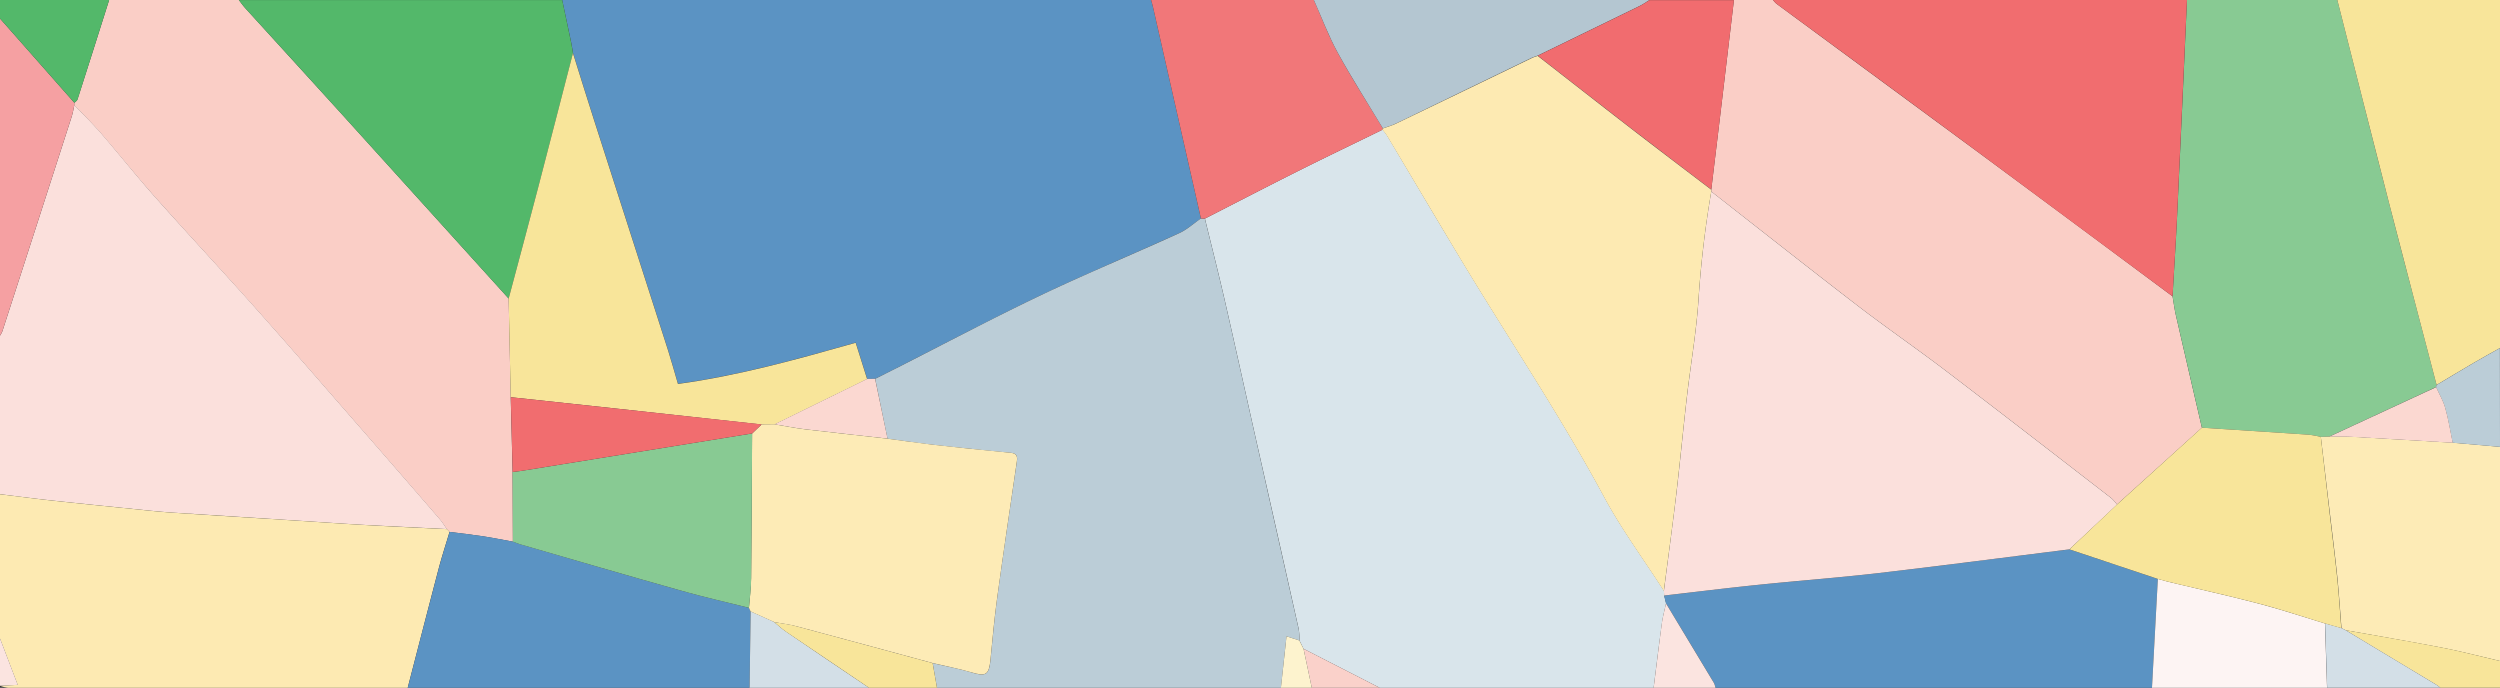 <svg id="Calque_1" data-name="Calque 1" xmlns="http://www.w3.org/2000/svg" viewBox="0 0 1214 334"><rect x="0" y="0" width="1214" height="334" fill="#333333" stroke="none"/><defs><style>.cls-1{fill:#5b93c3;}.cls-2{fill:#d9e5eb;}.cls-3{fill:#bbcdd7;}.cls-4{fill:#facec6;}.cls-5{fill:#fbe0dc;}.cls-6{fill:#88ca93;}.cls-7{fill:#fdeab2;}.cls-8{fill:#f16d6f;}.cls-9{fill:#53b86a;}.cls-10{fill:#f8e59a;}.cls-11{fill:#fdebb6;}.cls-12{fill:#f17779;}.cls-13{fill:#b4c6d1;}.cls-14{fill:#f16c6f;}.cls-15{fill:#fdf4f3;}.cls-16{fill:#f5a0a2;}.cls-17{fill:#d3dfe7;}.cls-18{fill:#fbe4e0;}.cls-19{fill:#fad1ca;}.cls-20{fill:#fdf3ce;}.cls-21{fill:#fbd8d1;}</style></defs><path class="cls-1" d="M586,116H872c.34,1.29.71,2.57,1,3.86l23.16,102.21c-3.52,2.42-6.78,5.44-10.62,7.18-22.41,10.2-45.19,19.63-67.4,30.23-23.57,11.24-46.64,23.51-69.94,35.33-3.4,1.72-6.82,3.42-10.23,5.13l-3.86.05c-1.83-5.82-3.67-11.64-5.56-17.63-28.51,8.08-56.9,16-86.3,20-1.74-5.91-3.17-11.2-4.84-16.41q-18-56-36-112c-3.45-10.73-6.77-21.49-10.15-32.24-.31-1.79-.57-3.6-.94-5.38C588.88,129.59,587.43,122.8,586,116Z" transform="translate(-313 -116)"/><path class="cls-2" d="M1116,450H983l-37-18.94L945,429l-1-2v0a32.78,32.78,0,0,0-.32-5.45q-10.27-45.9-20.67-91.78c-5.07-22.5-10-45-15.16-67.5-3.08-13.42-6.48-26.75-9.74-40.13,15.06-7.7,30.07-15.49,45.19-23.07,13.64-6.83,27.4-13.42,41.1-20.11a30.74,30.74,0,0,1,2.1,2.75c11.94,20,23.77,40.07,35.78,60,23.15,38.5,48.28,75.78,69.6,115.4,8.55,15.89,19.36,30.55,29.14,45.78,0,.74.07,1.49.1,2.23.31,1.27.61,2.53.92,3.79-.67,3.19-1.54,6.35-2,9.57C1118.61,429,1117.33,439.52,1116,450Z" transform="translate(-313 -116)"/><path class="cls-3" d="M898.08,222.18c3.26,13.38,6.66,26.71,9.74,40.13,5.16,22.47,10.09,45,15.16,67.5q10.32,45.88,20.67,91.78A32.78,32.78,0,0,1,944,427l-6.24-2c-1,8.67-1.84,16.82-2.73,25H768L765.9,438c6.28,1.49,12.65,2.7,18.84,4.52,7.13,2.1,8.52,1.27,9.27-6.37,1-9.89,1.86-19.8,3.21-29.64,3-22.15,6.33-44.27,9.58-66.39.39-2.67-.19-4-3.15-4.25q-18.55-1.76-37.07-3.84c-7.55-.85-15.07-2-22.6-3l-6-29.07c3.41-1.71,6.83-3.41,10.23-5.13,23.3-11.82,46.37-24.09,69.94-35.33,22.21-10.6,45-20,67.4-30.23,3.84-1.74,7.1-4.76,10.62-7.18Z" transform="translate(-313 -116)"/><path class="cls-4" d="M366,116h63c1,1.29,1.89,2.65,3,3.85q23.47,25.82,47,51.61,40.56,44.72,81,89.51.51,24,1,47.92.47,18.15.92,36.3.06,16.94.13,33.86c-4.82-.88-9.63-1.88-14.48-2.62-5.42-.83-10.87-1.42-16.3-2.12L530,373c-1.15-1.63-2.18-3.36-3.48-4.86q-19.87-23-39.85-45.86c-16.37-18.76-32.66-37.59-49.22-56.18-16.25-18.23-32.91-36.09-49.14-54.33-8.93-10-17.27-20.59-26.05-30.75-4.18-4.84-8.78-9.31-13.2-13.94l0-1.11c.54-.57,1.36-1,1.57-1.71Q358.4,140.13,366,116Z" transform="translate(-313 -116)"/><path class="cls-4" d="M1155,116h19a12,12,0,0,0,1.6,1.79q49.85,36.72,99.71,73.4,46.41,34.27,92.69,68.73c.53,3.09.93,6.21,1.63,9.26q6.25,27.27,12.61,54.52L1341,361a19.71,19.71,0,0,0-2.6-3c-26.89-20.75-53.72-41.57-80.74-62.14-14.11-10.74-28.75-20.79-42.81-31.6C1191.11,246,1167.6,227.43,1144,209c0-.33,0-.65,0-1q2-16.56,4-33.13Q1151.52,145.43,1155,116Z" transform="translate(-313 -116)"/><path class="cls-5" d="M349.08,167c4.42,4.63,9,9.1,13.2,13.94,8.78,10.16,17.12,20.72,26.05,30.75,16.23,18.24,32.89,36.1,49.14,54.33,16.56,18.59,32.85,37.42,49.22,56.18q20,22.89,39.85,45.86c1.3,1.5,2.33,3.23,3.48,4.86-13.26-.67-26.52-1.3-39.77-2-10.43-.59-20.85-1.33-31.27-2q-30.78-2-61.54-3.95c-4.47-.29-8.93-.71-13.38-1.17-15.47-1.58-30.95-3.15-46.42-4.82-8.22-.89-16.43-2-24.64-3V279a12.57,12.57,0,0,0,1.15-2.13q16.91-52.24,33.75-104.5A53.28,53.28,0,0,0,349.08,167Z" transform="translate(-313 -116)"/><path class="cls-6" d="M1382.25,323.7q-6.33-27.26-12.62-54.52c-.7-3.05-1.1-6.17-1.63-9.26.74-13.1,1.6-26.21,2.22-39.32q2.47-52.29,4.78-104.6h73c8.35,32.8,16.61,65.61,25.06,98.38,7.62,29.54,15.43,59,23.15,88.55-.07.34-.15.68-.22,1L1444.1,328l-4.08.17a49.6,49.6,0,0,0-5.85-1.07C1416.86,325.92,1399.55,324.82,1382.25,323.7Z" transform="translate(-313 -116)"/><path class="cls-7" d="M313,356c8.21,1,16.42,2.09,24.64,3,15.47,1.67,30.95,3.24,46.42,4.82,4.45.46,8.91.88,13.38,1.17q30.76,2,61.54,3.95c10.42.67,20.84,1.41,31.27,2,13.25.74,26.51,1.37,39.77,2l1.27,1.35c-1.79,6-3.74,11.94-5.33,18-5.06,19.22-10,38.47-15,57.71q-97,0-194,0a17.55,17.55,0,0,1-4-1l8.63-.43c-3.11-8.12-5.87-15.35-8.63-22.57Z" transform="translate(-313 -116)"/><path class="cls-8" d="M1375,116q-2.38,52.31-4.78,104.6c-.62,13.11-1.48,26.22-2.22,39.32q-46.35-34.37-92.69-68.73-49.8-36.78-99.71-73.4A12,12,0,0,1,1174,116Z" transform="translate(-313 -116)"/><path class="cls-1" d="M1122,409c-.31-1.26-.61-2.52-.92-3.79,15.15-1.74,30.29-3.62,45.45-5.18,19.47-2,39-3.45,58.43-5.7,31-3.6,62-7.67,92.94-11.54l42.94,14.36L1358,450H1146a9.07,9.07,0,0,0-.66-2.31Q1133.71,428.31,1122,409Z" transform="translate(-313 -116)"/><path class="cls-9" d="M560,261q-40.51-44.76-81-89.51-23.45-25.86-47-51.61c-1.09-1.2-2-2.56-3-3.85H586c1.43,6.8,2.88,13.59,4.29,20.39.37,1.78.63,3.59.94,5.38-5.65,21.82-11.24,43.65-16.94,65.46C569.6,225.16,564.77,243.06,560,261Z" transform="translate(-313 -116)"/><path class="cls-10" d="M1496.21,302.93c-7.72-29.52-15.53-59-23.15-88.55-8.45-32.77-16.71-65.58-25.06-98.38h79V285c-4.18,2.35-8.4,4.64-12.54,7.07C1508.35,295.64,1502.29,299.3,1496.21,302.93Z" transform="translate(-313 -116)"/><path class="cls-1" d="M511,450c5-19.24,9.9-38.49,15-57.71,1.59-6,3.54-12,5.33-18,5.43.7,10.88,1.29,16.3,2.12,4.85.74,9.66,1.74,14.48,2.62,1.25.45,2.48,1,3.75,1.34C592,388,618.14,395.61,644.36,403c10.7,3,21.56,5.46,32.35,8.17l.79,1.71q-.24,18.56-.5,37.12Z" transform="translate(-313 -116)"/><path class="cls-11" d="M1440,328.17l4.07-.17c3.66,0,7.32-.1,11,.1,16.34.91,32.66,1.91,49,2.88l23,2V437c-9.37-2.18-18.68-4.63-28.11-6.47-15.61-3-31.29-5.69-46.93-8.5l0,0-2-1,0,0c-.66-8.22-1.18-16.45-2-24.64-1.06-10.32-2.41-20.62-3.61-30.92Q1442.15,346.82,1440,328.17Z" transform="translate(-313 -116)"/><path class="cls-12" d="M898.08,222.18l-1.91-.11L873,119.86c-.3-1.29-.67-2.57-1-3.86h79c3.84,8.58,7.13,17.46,11.64,25.67,6.85,12.47,14.55,24.48,21.88,36.68a1,1,0,0,0-.15.64c-13.7,6.7-27.46,13.29-41.1,20.12C928.15,206.69,913.14,214.48,898.08,222.18Z" transform="translate(-313 -116)"/><path class="cls-13" d="M984.52,178.35c-7.33-12.2-15-24.21-21.88-36.68-4.51-8.21-7.8-17.09-11.64-25.67h163c-1.66,1-3.24,2.19-5,3q-24.62,12.06-49.28,24c-.93.35-1.89.62-2.78,1Q1024,160,991,175.93C988.94,176.93,986.69,177.55,984.52,178.35Z" transform="translate(-313 -116)"/><path class="cls-14" d="M1059.73,143.05q24.64-12,49.28-24c1.75-.85,3.33-2,5-3h41q-3.49,29.43-7,58.86-2,16.57-4,33.13c-13.1-10-26.25-19.94-39.3-30C1089.65,166.4,1074.7,154.7,1059.73,143.05Z" transform="translate(-313 -116)"/><path class="cls-15" d="M1358,450l2.85-52.87c1.76.48,3.51,1,5.28,1.43,14.68,3.53,29.43,6.79,44,10.62,10.73,2.81,21.26,6.35,31.88,9.57l1,31.25Z" transform="translate(-313 -116)"/><path class="cls-16" d="M349.08,167a53.28,53.28,0,0,1-1.18,5.33q-16.83,52.26-33.75,104.5A12.57,12.57,0,0,1,313,279V125l36.12,40.93Z" transform="translate(-313 -116)"/><path class="cls-9" d="M349.12,165.93,313,125v-9h53q-7.63,24.12-15.31,48.22C350.48,164.89,349.66,165.36,349.12,165.93Z" transform="translate(-313 -116)"/><path class="cls-17" d="M677,450q.25-18.56.5-37.12l9.25,4.16,2.23,1-.08,0c1.91,1.56,3.7,3.27,5.73,4.65Q714.77,436.43,735,450Z" transform="translate(-313 -116)"/><path class="cls-10" d="M735,450q-20.19-13.62-40.37-27.27c-2-1.38-3.82-3.09-5.73-4.65,3.58.65,7.22,1,10.72,2C721.73,426,743.81,432,765.89,438Q767,444,768,450Z" transform="translate(-313 -116)"/><path class="cls-3" d="M1527,333l-23-2c-1.18-5.64-2.07-11.35-3.62-16.88-1-3.52-2.93-6.78-4.44-10.15.07-.34.15-.68.22-1,6.08-3.63,12.14-7.29,18.25-10.86,4.14-2.43,8.36-4.72,12.54-7.07Z" transform="translate(-313 -116)"/><path class="cls-10" d="M1452,422c15.64,2.81,31.32,5.46,46.93,8.5,9.43,1.84,18.74,4.29,28.11,6.47v13h-29a23.32,23.32,0,0,0-2-1.46Q1474,435.27,1452,422Z" transform="translate(-313 -116)"/><path class="cls-17" d="M1452,422q22,13.25,44.07,26.51a23.32,23.32,0,0,1,2,1.46h-55l-1-31.25L1450,421l0,0,2,1Z" transform="translate(-313 -116)"/><path class="cls-18" d="M1122,409q11.67,19.35,23.33,38.71A9.07,9.07,0,0,1,1146,450h-30c1.33-10.48,2.61-21,4-31.45C1120.47,415.33,1121.34,412.17,1122,409Z" transform="translate(-313 -116)"/><path class="cls-19" d="M946,431.06,983,450H950Q948,440.54,946,431.06Z" transform="translate(-313 -116)"/><path class="cls-20" d="M946,431.06q2,9.46,4,18.94H935c.89-8.16,1.78-16.31,2.73-25l6.24,2v0l1,2Z" transform="translate(-313 -116)"/><path class="cls-18" d="M313,426c2.76,7.22,5.52,14.45,8.63,22.57L313,449Z" transform="translate(-313 -116)"/><path class="cls-10" d="M560,261c4.76-17.91,9.59-35.81,14.28-53.74,5.7-21.81,11.29-43.64,16.94-65.46,3.38,10.75,6.7,21.51,10.15,32.24q18,56,36,112c1.67,5.21,3.1,10.5,4.84,16.41,29.4-4,57.79-11.94,86.3-20,1.89,6,3.73,11.81,5.56,17.63l-45,22.06-6.24,0L614,314.59q-26.49-2.88-53-5.71Q560.51,284.93,560,261Z" transform="translate(-313 -116)"/><path class="cls-21" d="M689.08,322.05l45-22.06,3.86-.05L744,329c-13.29-1.5-26.6-2.92-39.88-4.52C699.07,323.89,694.09,322.87,689.08,322.05Z" transform="translate(-313 -116)"/><path class="cls-5" d="M1317.91,382.77c-31,3.87-61.93,7.94-92.94,11.54-19.43,2.25-39,3.69-58.43,5.7-15.16,1.56-30.3,3.44-45.45,5.18,0-.74-.07-1.49-.1-2.23,2-15.58,4.12-31.14,6-46.73,1.87-15.93,3.38-31.9,5.22-47.83,1.83-15.76,4.6-31.45,5.62-47.26A509.5,509.5,0,0,1,1144,209c23.61,18.46,47.12,37.06,70.89,55.32,14.06,10.81,28.7,20.86,42.81,31.6,27,20.57,53.85,41.39,80.74,62.14a19.71,19.71,0,0,1,2.6,3Z" transform="translate(-313 -116)"/><path class="cls-7" d="M1144,209a509.5,509.5,0,0,0-6.2,52.17c-1,15.81-3.79,31.5-5.62,47.26-1.84,15.93-3.35,31.9-5.22,47.83-1.84,15.59-4,31.15-6,46.73-9.78-15.23-20.59-29.89-29.14-45.78-21.32-39.62-46.45-76.9-69.6-115.4-12-20-23.84-40-35.78-60a30.74,30.74,0,0,0-2.1-2.75,1,1,0,0,1,.15-.65c2.17-.8,4.42-1.42,6.49-2.42q33-15.87,65.94-31.83c.89-.43,1.85-.7,2.78-1,15,11.65,29.92,23.35,44.94,34.94,13,10.06,26.2,20,39.3,30C1144,208.32,1144,208.64,1144,209Z" transform="translate(-313 -116)"/><path class="cls-3" d="M945,429l-1-2Z" transform="translate(-313 -116)"/><path class="cls-11" d="M689.08,322.05c5,.82,10,1.84,15,2.44,13.28,1.6,26.59,3,39.88,4.52,7.53,1,15,2.12,22.6,3q18.52,2.08,37.07,3.84c3,.28,3.54,1.58,3.15,4.25-3.25,22.12-6.54,44.24-9.58,66.39-1.35,9.84-2.24,19.75-3.21,29.64-.75,7.64-2.14,8.47-9.27,6.37-6.19-1.82-12.56-3-18.84-4.52-22.09-6-44.17-12-66.28-17.9-3.5-.93-7.14-1.32-10.72-2l.08,0-2.23-1-9.25-4.16c-.26-.57-.53-1.14-.79-1.72.37-4.79,1-9.58,1.06-14.38.25-23.43.33-46.87.47-70.3l4.6-4.4Z" transform="translate(-313 -116)"/><path class="cls-6" d="M678.24,326.48c-.14,23.43-.22,46.87-.47,70.3,0,4.8-.69,9.59-1.06,14.38-10.79-2.7-21.65-5.14-32.35-8.16-26.22-7.39-52.36-15-78.54-22.61-1.27-.37-2.5-.89-3.75-1.34q-.06-16.94-.13-33.86c1.48-.19,3-.32,4.44-.56Q622.31,335.57,678.24,326.48Z" transform="translate(-313 -116)"/><path class="cls-8" d="M678.24,326.48q-55.92,9.07-111.86,18.15c-1.47.24-3,.37-4.44.56q-.47-18.15-.92-36.3,26.49,2.83,53,5.7l68.83,7.49Z" transform="translate(-313 -116)"/><path class="cls-10" d="M1317.91,382.77,1341,361l41.21-37.31c17.31,1.12,34.62,2.22,51.93,3.4a49.6,49.6,0,0,1,5.85,1.07q2.16,18.65,4.32,37.31c1.2,10.3,2.55,20.6,3.61,30.92.85,8.19,1.37,16.42,2,24.64l-7.94-2.29c-10.62-3.22-21.15-6.76-31.88-9.57-14.6-3.83-29.35-7.09-44-10.62-1.77-.42-3.52-.95-5.28-1.43Z" transform="translate(-313 -116)"/><path class="cls-21" d="M1496,304c1.51,3.37,3.46,6.63,4.44,10.15,1.55,5.53,2.44,11.24,3.62,16.88-16.34-1-32.66-2-49-2.88-3.64-.2-7.3-.07-11-.1Z" transform="translate(-313 -116)"/><path class="cls-10" d="M1452,422.05l-2-1Z" transform="translate(-313 -116)"/><path class="cls-10" d="M686.75,417l2.23,1Z" transform="translate(-313 -116)"/></svg>